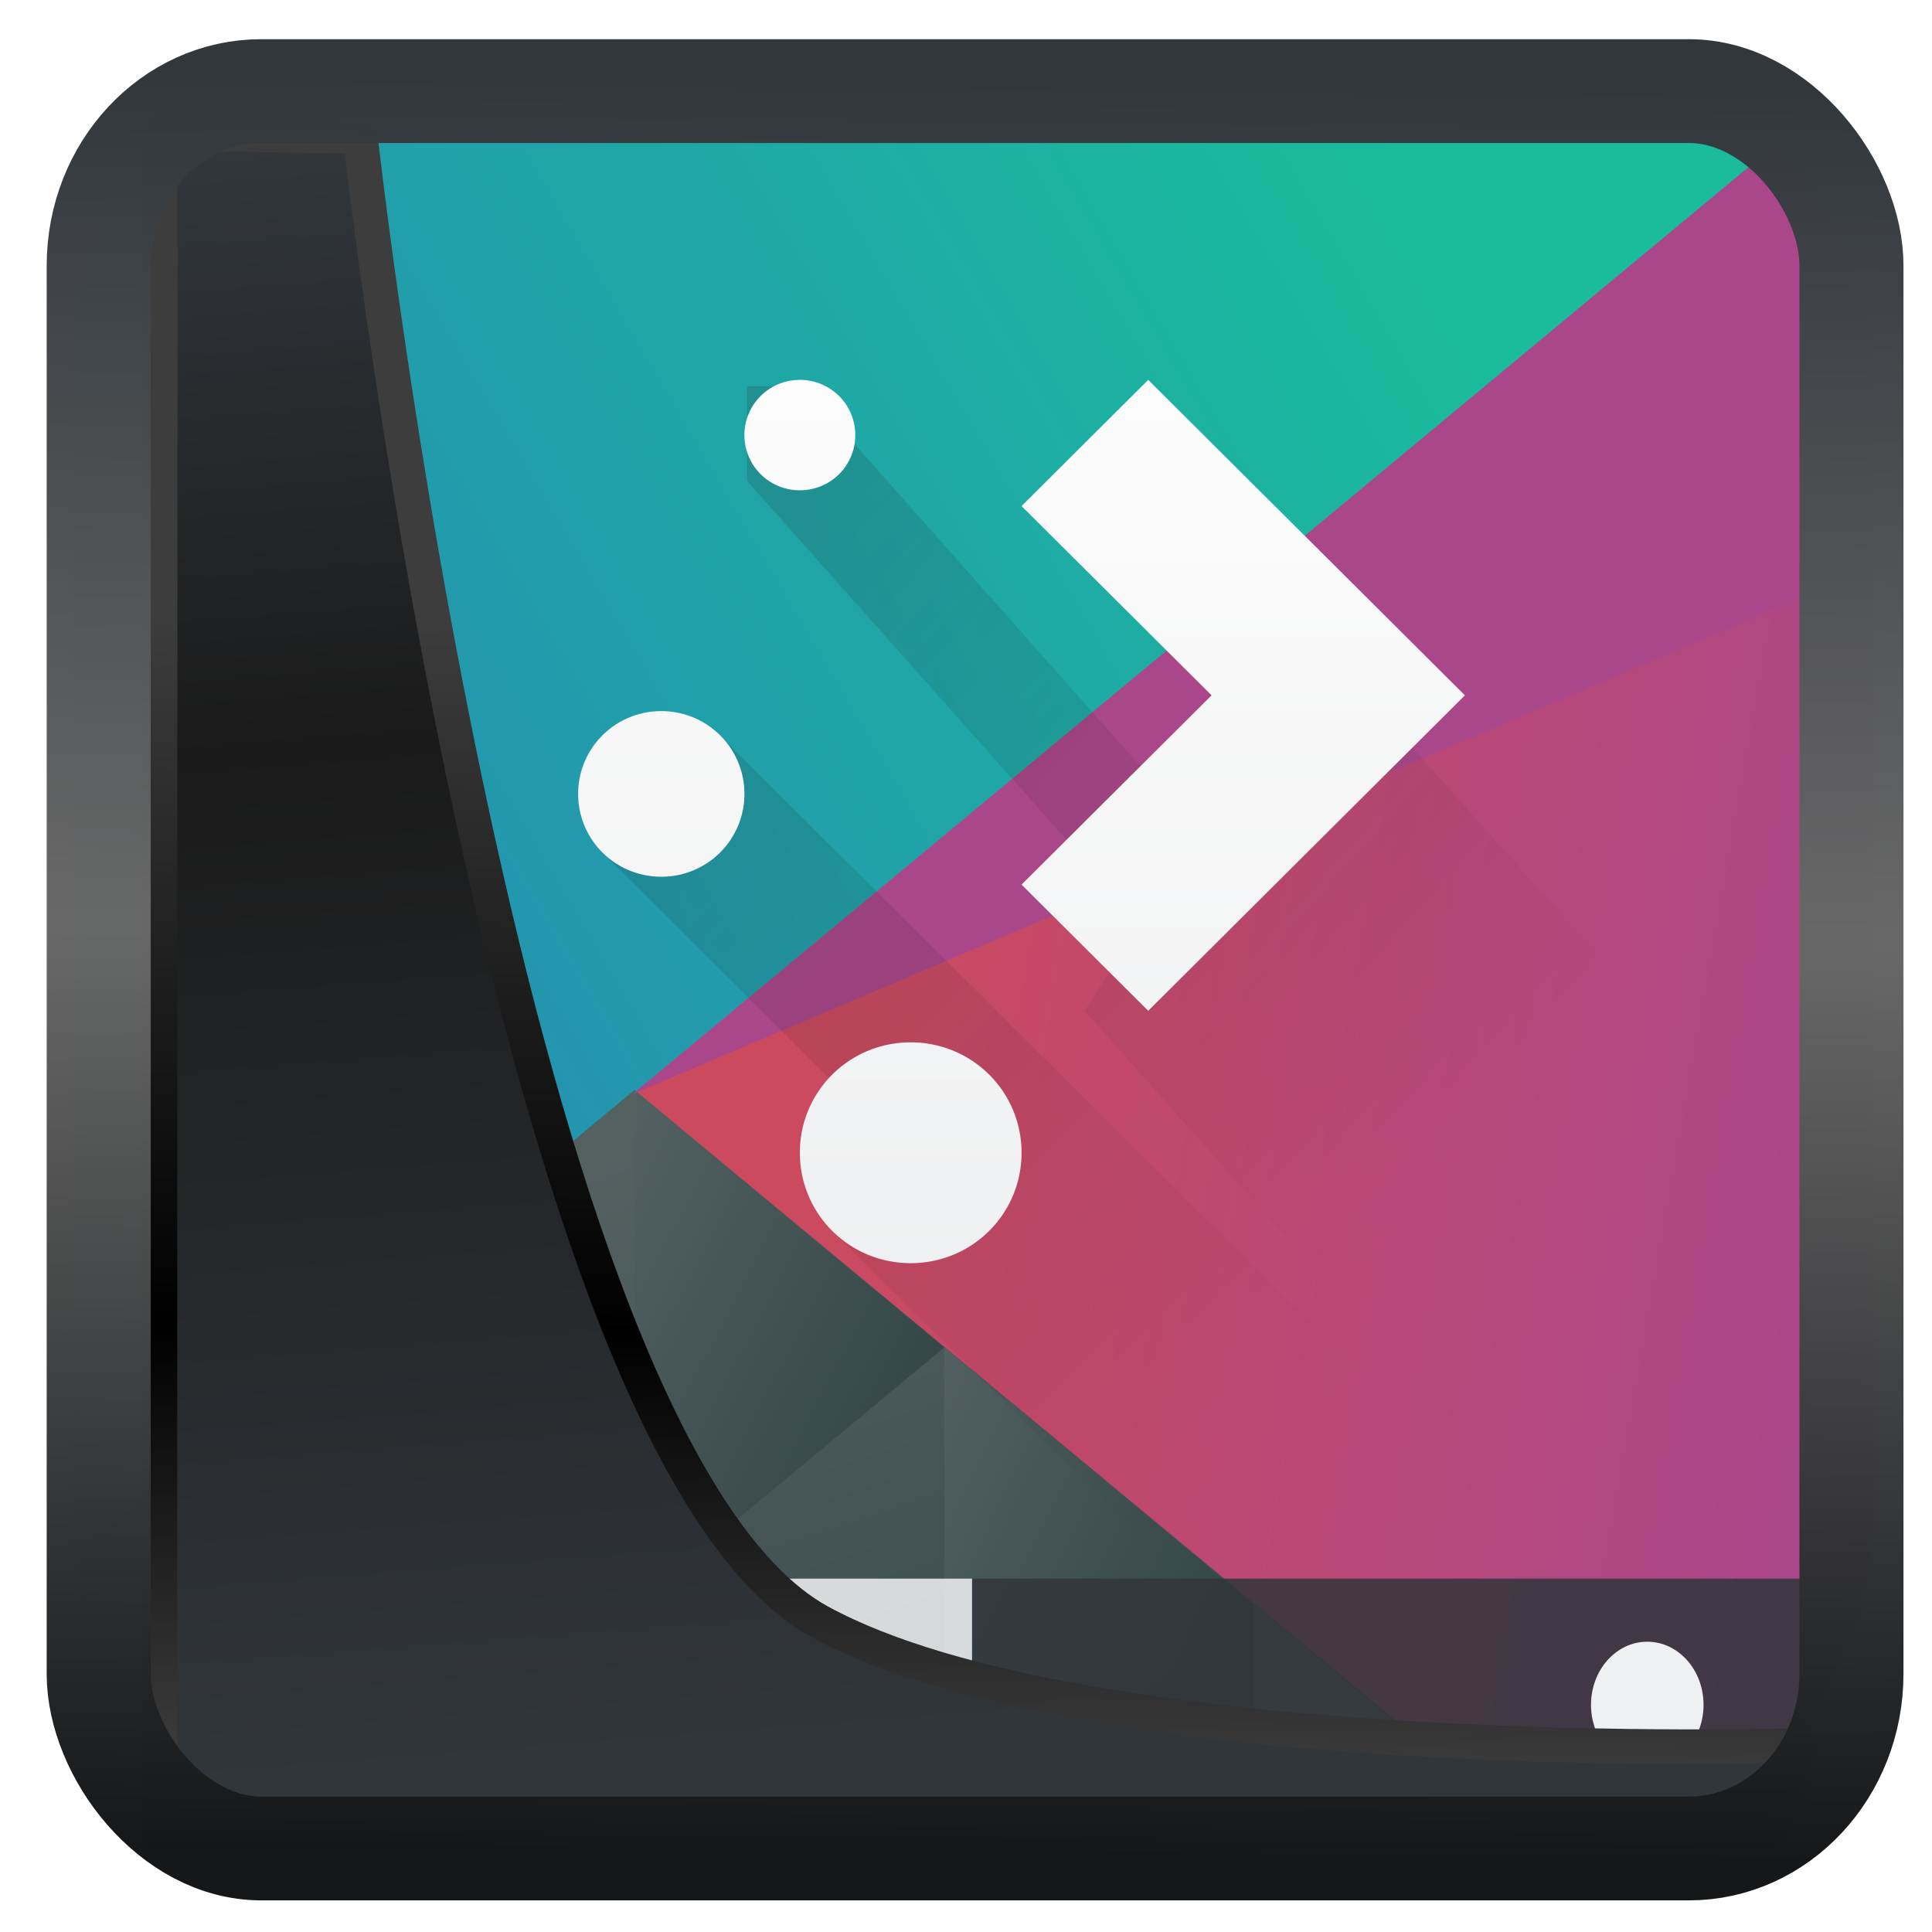 <?xml version="1.0" encoding="UTF-8" standalone="no"?>
<!-- Created with Inkscape (http://www.inkscape.org/) -->

<svg
   width="32"
   height="32"
   version="1.1"
   viewBox="0 0 32 32"
   id="svg22"
   sodipodi:docname="preferences-desktop-plasma-theme.svg"
   inkscape:version="1.1.2 (0a00cf5339, 2022-02-04)"
   xmlns:inkscape="http://www.inkscape.org/namespaces/inkscape"
   xmlns:sodipodi="http://sodipodi.sourceforge.net/DTD/sodipodi-0.dtd"
   xmlns:xlink="http://www.w3.org/1999/xlink"
   xmlns="http://www.w3.org/2000/svg"
   xmlns:svg="http://www.w3.org/2000/svg">
  <sodipodi:namedview
     id="namedview24"
     pagecolor="#ffffff"
     bordercolor="#666666"
     borderopacity="1.0"
     inkscape:showpageshadow="2"
     inkscape:pageopacity="0.0"
     inkscape:pagecheckerboard="0"
     inkscape:deskcolor="#d1d1d1"
     showgrid="false"
     inkscape:zoom="25.62"
     inkscape:cx="9.1725215"
     inkscape:cy="14.051522"
     inkscape:window-width="3440"
     inkscape:window-height="1356"
     inkscape:window-x="0"
     inkscape:window-y="0"
     inkscape:window-maximized="1"
     inkscape:current-layer="g887"
     inkscape:pageshadow="2" />
  <defs
     id="defs12">
    <linearGradient
       id="linearGradient1005-3-3"
       x1="5.253"
       x2="9.382"
       y1="15.383"
       y2="2.942"
       gradientTransform="matrix(1,0,0,1,1.632,-0.617)"
       gradientUnits="userSpaceOnUse">
      <stop
         stop-color="#fa8200"
         offset="0"
         id="stop2" />
      <stop
         stop-color="#ff9600"
         offset=".37"
         id="stop4" />
      <stop
         stop-color="#ffb400"
         offset="1"
         id="stop6" />
    </linearGradient>
    <filter
       id="filter4014"
       x="-0.062"
       y="-0.058"
       width="1.125"
       height="1.115"
       color-interpolation-filters="sRGB">
      <feGaussianBlur
         stdDeviation="1.094"
         id="feGaussianBlur9" />
    </filter>
    <linearGradient
       inkscape:collect="always"
       xlink:href="#linearGradient3487"
       id="linearGradient3403"
       gradientUnits="userSpaceOnUse"
       x1="6.949"
       y1="4.555"
       x2="11.215"
       y2="59.052" />
    <linearGradient
       id="linearGradient3487">
      <stop
         style="stop-color:#32373c;stop-opacity:1"
         offset="0"
         id="stop3481" />
      <stop
         id="stop3483"
         offset="0.368"
         style="stop-color:#1a1a1a;stop-opacity:1" />
      <stop
         style="stop-color:#31363b;stop-opacity:1"
         offset="1"
         id="stop3485" />
    </linearGradient>
    <linearGradient
       inkscape:collect="always"
       xlink:href="#linearGradient20604"
       id="linearGradient20558"
       gradientUnits="userSpaceOnUse"
       x1="25.802"
       y1="20.374"
       x2="25.111"
       y2="58.913" />
    <linearGradient
       id="linearGradient20604">
      <stop
         id="stop20598"
         offset="0"
         style="stop-color:#3d3d3d;stop-opacity:1" />
      <stop
         style="stop-color:#000000;stop-opacity:1"
         offset="0.618"
         id="stop20600" />
      <stop
         id="stop20602"
         offset="1"
         style="stop-color:#3d3d3d;stop-opacity:1" />
    </linearGradient>
    <filter
       inkscape:collect="always"
       style="color-interpolation-filters:sRGB"
       id="filter20720"
       x="-0.017"
       y="-0.016"
       width="1.034"
       height="1.033">
      <feGaussianBlur
         inkscape:collect="always"
         stdDeviation="0.147"
         id="feGaussianBlur20722" />
    </filter>
    <linearGradient
       gradientTransform="translate(0.361,-0.13)"
       xlink:href="#linearGradient4555"
       id="linearGradient4557"
       x1="43.5"
       y1="64.012"
       x2="44.142"
       y2="0.306"
       gradientUnits="userSpaceOnUse" />
    <linearGradient
       id="linearGradient4555">
      <stop
         style="stop-color:#141618;stop-opacity:1"
         offset="0"
         id="stop4551" />
      <stop
         id="stop4559"
         offset="0.518"
         style="stop-color:#686868;stop-opacity:1" />
      <stop
         style="stop-color:#31363b;stop-opacity:1"
         offset="1"
         id="stop4553" />
    </linearGradient>
    <filter
       style="color-interpolation-filters:sRGB"
       id="filter4601"
       x="-0.03"
       width="1.06"
       y="-0.03"
       height="1.06">
      <feGaussianBlur
         stdDeviation="0.015"
         id="feGaussianBlur4603" />
    </filter>
    <linearGradient
       xlink:href="#a"
       id="g"
       gradientUnits="userSpaceOnUse"
       gradientTransform="matrix(0.667,0,0,0.856,-256.38,-429.026)"
       x1="418.17"
       y1="503.079"
       x2="384.571"
       y2="531.458" />
    <linearGradient
       id="a">
      <stop
         stop-color="#1abc9c"
         id="stop3" />
      <stop
         offset="1"
         stop-color="#2980b9"
         id="stop5" />
    </linearGradient>
    <linearGradient
       xlink:href="#b"
       id="h"
       y1="521.633"
       x1="404.045"
       y2="528.35"
       x2="430.736"
       gradientUnits="userSpaceOnUse"
       gradientTransform="matrix(0.667,0,0,0.856,-256.38,-429.027)" />
    <linearGradient
       id="b">
      <stop
         stop-color="#cc4a5e"
         id="stop9" />
      <stop
         offset="1"
         stop-color="#aa478a"
         id="stop11" />
    </linearGradient>
    <linearGradient
       xlink:href="#c"
       id="i"
       y1="542.224"
       x1="398.092"
       y2="524.9"
       x2="394.003"
       gradientUnits="userSpaceOnUse"
       gradientTransform="matrix(0.667,0,0,0.856,-256.38,-429.027)" />
    <linearGradient
       id="c">
      <stop
         stop-color="#334545"
         id="stop15" />
      <stop
         offset="1"
         stop-color="#536161"
         id="stop17" />
    </linearGradient>
    <linearGradient
       xlink:href="#c"
       id="j"
       y1="568.798"
       x1="431.571"
       y2="562.798"
       x2="439.571"
       gradientUnits="userSpaceOnUse"
       gradientTransform="matrix(-0.667,0,0,0.856,303.047,-463.249)" />
    <linearGradient
       xlink:href="#c"
       id="k"
       y1="581.87"
       x1="406.537"
       y2="572.678"
       x2="423.32"
       gradientUnits="userSpaceOnUse"
       gradientTransform="matrix(-0.667,0,0,0.856,303.048,-463.249)" />
    <linearGradient
       xlink:href="#c"
       id="l"
       y1="572.334"
       x1="423.054"
       y2="566.766"
       x2="431.225"
       gradientUnits="userSpaceOnUse"
       gradientTransform="matrix(-0.667,0,0,0.856,303.047,-463.249)" />
    <linearGradient
       xlink:href="#c"
       id="m"
       y1="577.102"
       x1="431.313"
       y2="571.445"
       x2="440.632"
       gradientUnits="userSpaceOnUse"
       gradientTransform="matrix(-0.667,0,0,0.856,303.048,-463.249)" />
    <linearGradient
       xlink:href="#c"
       id="n"
       y1="577.362"
       x1="430.567"
       y2="591.328"
       x2="423.75"
       gradientUnits="userSpaceOnUse"
       gradientTransform="matrix(-0.667,0,0,0.856,303.048,-463.249)" />
    <linearGradient
       inkscape:collect="always"
       xlink:href="#o"
       id="linearGradient898"
       gradientUnits="userSpaceOnUse"
       gradientTransform="matrix(1.126,0,0,1,-434.03,-515.798)"
       x1="393.571"
       y1="522.798"
       x2="407.571"
       y2="536.798" />
    <linearGradient
       id="o"
       gradientUnits="userSpaceOnUse"
       x1="393.571"
       x2="407.571"
       y1="522.798"
       y2="536.798"
       gradientTransform="translate(-384.571,-515.798)">
      <stop
         offset="0"
         stop-color="#292c2f"
         id="stop42" />
      <stop
         offset="1"
         stop-opacity="0"
         id="stop44" />
    </linearGradient>
    <linearGradient
       id="p"
       gradientUnits="userSpaceOnUse"
       x2="0"
       y1="536.798"
       y2="522.798"
       gradientTransform="matrix(1.126,0,0,1,-434.03,-515.798)">
      <stop
         offset="0"
         stop-color="#eff0f1"
         id="stop47" />
      <stop
         offset="1"
         stop-color="#fcfcfc"
         id="stop49" />
    </linearGradient>
    <linearGradient
       inkscape:collect="always"
       xlink:href="#o"
       id="linearGradient72642"
       gradientUnits="userSpaceOnUse"
       gradientTransform="translate(-384.571,-515.798)"
       x1="393.571"
       y1="522.798"
       x2="407.571"
       y2="536.798" />
  </defs>
  <g
     id="g887"
     transform="matrix(0.932,0,0,1.045,1.188,-1.023)">
    <path
       d="M 5,2 A 5.004,5.004 0 0 0 1.46,3.461 4.99,4.99 0 0 0 0,7.001 v 18 A 5.004,5.004 0 0 0 1.46,28.539 4.99,4.99 0 0 0 5,30 H 27 A 5.004,5.004 0 0 0 30.54,28.54 4.99,4.99 0 0 0 32,25 V 7 A 5.004,5.004 0 0 0 30.54,3.461 4.99,4.99 0 0 0 27,2.001 Z"
       id="path52"
       style="fill:url(#g)"
       inkscape:connector-curvature="0" />
    <path
       d="M 25.746,30 H 27 A 5.004,5.004 0 0 0 30.54,28.54 4.989,4.989 0 0 0 32,25 V 7 A 5.005,5.005 0 0 0 30.54,3.46 C 30.463,3.385 30.352,3.352 30.271,3.281 L 9.977,18.316 25.747,30 Z"
       id="path54"
       style="fill:url(#h)"
       inkscape:connector-curvature="0" />
    <path
       d="m 0.117,25.58 c 0.057,0.47 0.098,0.949 0.276,1.37 A 4.989,4.989 0 0 0 3.051,29.607 5.004,5.004 0 0 0 5,30 H 25.895 L 10,18.256 Z"
       id="path56"
       style="fill:url(#i)"
       inkscape:connector-curvature="0" />
    <path
       d="M 15.506,22.335 10,18.255 v 8.16 z"
       id="path58"
       style="fill:url(#j)"
       inkscape:connector-curvature="0" />
    <path
       d="M 21.011,26.413 V 30 h 4.841 l -4.84,-3.587 z"
       id="path60"
       style="fill:url(#k)"
       inkscape:connector-curvature="0" />
    <path
       d="M 15.506,22.335 V 30 h 0.666 l 4.84,-3.586 -5.506,-4.08 z"
       id="path62"
       style="fill:url(#l)"
       inkscape:connector-curvature="0" />
    <path
       d="M 10,26.414 V 30 h 4.84 z"
       id="path64"
       style="fill:url(#m)"
       inkscape:connector-curvature="0" />
    <path
       d="M 21.011,26.413 16.171,30 h 4.84 z"
       id="path66"
       style="fill:url(#n)"
       inkscape:connector-curvature="0" />
    <path
       d="M 32,9.971 V 7.001 A 5.005,5.005 0 0 0 30.54,3.461 C 30.463,3.385 30.352,3.352 30.271,3.281 L 9.977,18.318 Z"
       id="path68"
       inkscape:connector-curvature="0"
       style="fill:#aa478a" />
    <path
       d="m 16,26 v 4 h 11 a 5.004,5.004 0 0 0 3.54,-1.46 4.989,4.989 0 0 0 1.067,-1.59 5.35,5.35 0 0 0 0.286,-0.95 z"
       id="path70"
       inkscape:connector-curvature="0"
       style="fill:#31363b;fill-opacity:0.863" />
    <path
       d="m 0.123,26 c 0.067,0.317 0.147,0.657 0.27,0.95 A 4.989,4.989 0 0 0 3.051,29.607 5.004,5.004 0 0 0 5,30 h 11 v -4 z"
       id="path72"
       inkscape:connector-curvature="0"
       style="fill:#ffffff;fill-opacity:0.784" />
    <circle
       cx="28"
       cy="28"
       r="1"
       id="circle74"
       style="fill:#eff0f1" />
    <path
       d="m 2,27 v 1 h 1 v -1 z m 1,1 v 1 h 1 v -1 z"
       id="path76"
       inkscape:connector-curvature="0"
       style="fill:#4d4d4d" />
    <path
       d="m 30,29 a 5.004,5.004 0 0 0 0.225,-0.172 5.004,5.004 0 0 0 0.314,-0.289 4.99,4.99 0 0 0 0.336,-0.37 4.99,4.99 0 0 0 0.295,-0.401 4.99,4.99 0 0 0 0.254,-0.428 4.99,4.99 0 0 0 0.21,-0.453 4.99,4.99 0 0 0 0.165,-0.471 4.99,4.99 0 0 0 0.115,-0.484 4.99,4.99 0 0 0 0.068,-0.494 A 4.99,4.99 0 0 0 32,25 V 21 L 23,12 20,14.137 13,7.1 H 12 V 8.6 L 19,15.613 18,17 Z m -1.596,0.799 A 5.004,5.004 0 0 1 27.994,29.902 5.004,5.004 0 0 1 27.5,29.977 5.004,5.004 0 0 1 27,30 h 1.605 l -0.2,-0.201 z"
       id="path78"
       style="opacity:0.2;fill:url(#linearGradient72642);fill-rule:evenodd"
       inkscape:connector-curvature="0" />
    <path
       d="m 24.225,30 h 5.037 a 5.633,5.004 0 0 0 0.563,-0.023 5.633,5.004 0 0 0 0.556,-0.075 5.633,5.004 0 0 0 0.462,-0.103 L 11.521,12.635 9.433,14.49 14.628,19.105 13.516,20.488 Z"
       id="path80"
       style="opacity:0.2;fill:url(#linearGradient898);fill-rule:evenodd;stroke-width:1.061"
       inkscape:connector-curvature="0" />
    <path
       d="m 12.94,7 a 0.983,0.873 0 0 0 -0.985,0.875 c 0,0.485 0.439,0.875 0.985,0.875 0.546,0 0.985,-0.39 0.985,-0.875 A 0.983,0.873 0 0 0 12.94,7 Z m 6.191,0 -2.251,2 3.377,3 -3.377,3 2.251,2 3.377,-3 2.251,-2 -2.251,-2 z m -8.654,5.25 a 1.475,1.31 0 0 0 -1.477,1.313 1.475,1.31 0 0 0 1.478,1.312 1.475,1.31 0 0 0 1.477,-1.313 1.475,1.31 0 0 0 -1.478,-1.312 z m 4.433,5.25 c -1.092,0 -1.97,0.78 -1.97,1.75 0,0.97 0.878,1.75 1.97,1.75 1.092,0 1.97,-0.78 1.97,-1.75 0,-0.97 -0.878,-1.75 -1.97,-1.75 z"
       id="path82"
       style="fill:url(#p);stroke-width:1.061"
       inkscape:connector-curvature="0" />
  </g>
  <path
     style="display:inline;mix-blend-mode:normal;fill:url(#linearGradient3403);fill-opacity:1;stroke:url(#linearGradient20558);stroke-width:1.162;stroke-linecap:butt;stroke-linejoin:round;stroke-miterlimit:4;stroke-dasharray:none;stroke-opacity:1;filter:url(#filter20720)"
     d="M 4.704,3.981 4.691,60.802 H 58.595 l 1.022,-2.866 c 0,0 -23.875,0.766 -32.844,-4.14 C 16.258,48.042 11.401,4.098 11.401,4.098 Z"
     id="path1686"
     sodipodi:nodetypes="ccccscc"
     transform="matrix(0.495,0,0,0.495,0.324,0.232)"
     inkscape:label="folder" />
  <rect
     style="display:inline;fill:none;fill-opacity:1;stroke:url(#linearGradient4557);stroke-width:3.714;stroke-linejoin:round;stroke-miterlimit:7.8;stroke-dasharray:none;stroke-opacity:0.995;filter:url(#filter4601)"
     id="rect4539"
     width="62.567"
     height="62.867"
     x="1.032"
     y="0.596"
     ry="6.245"
     rx="5.803"
     transform="matrix(0.464,0,0,0.463,1.156,1.233)"
     inkscape:label="contour" />
</svg>
